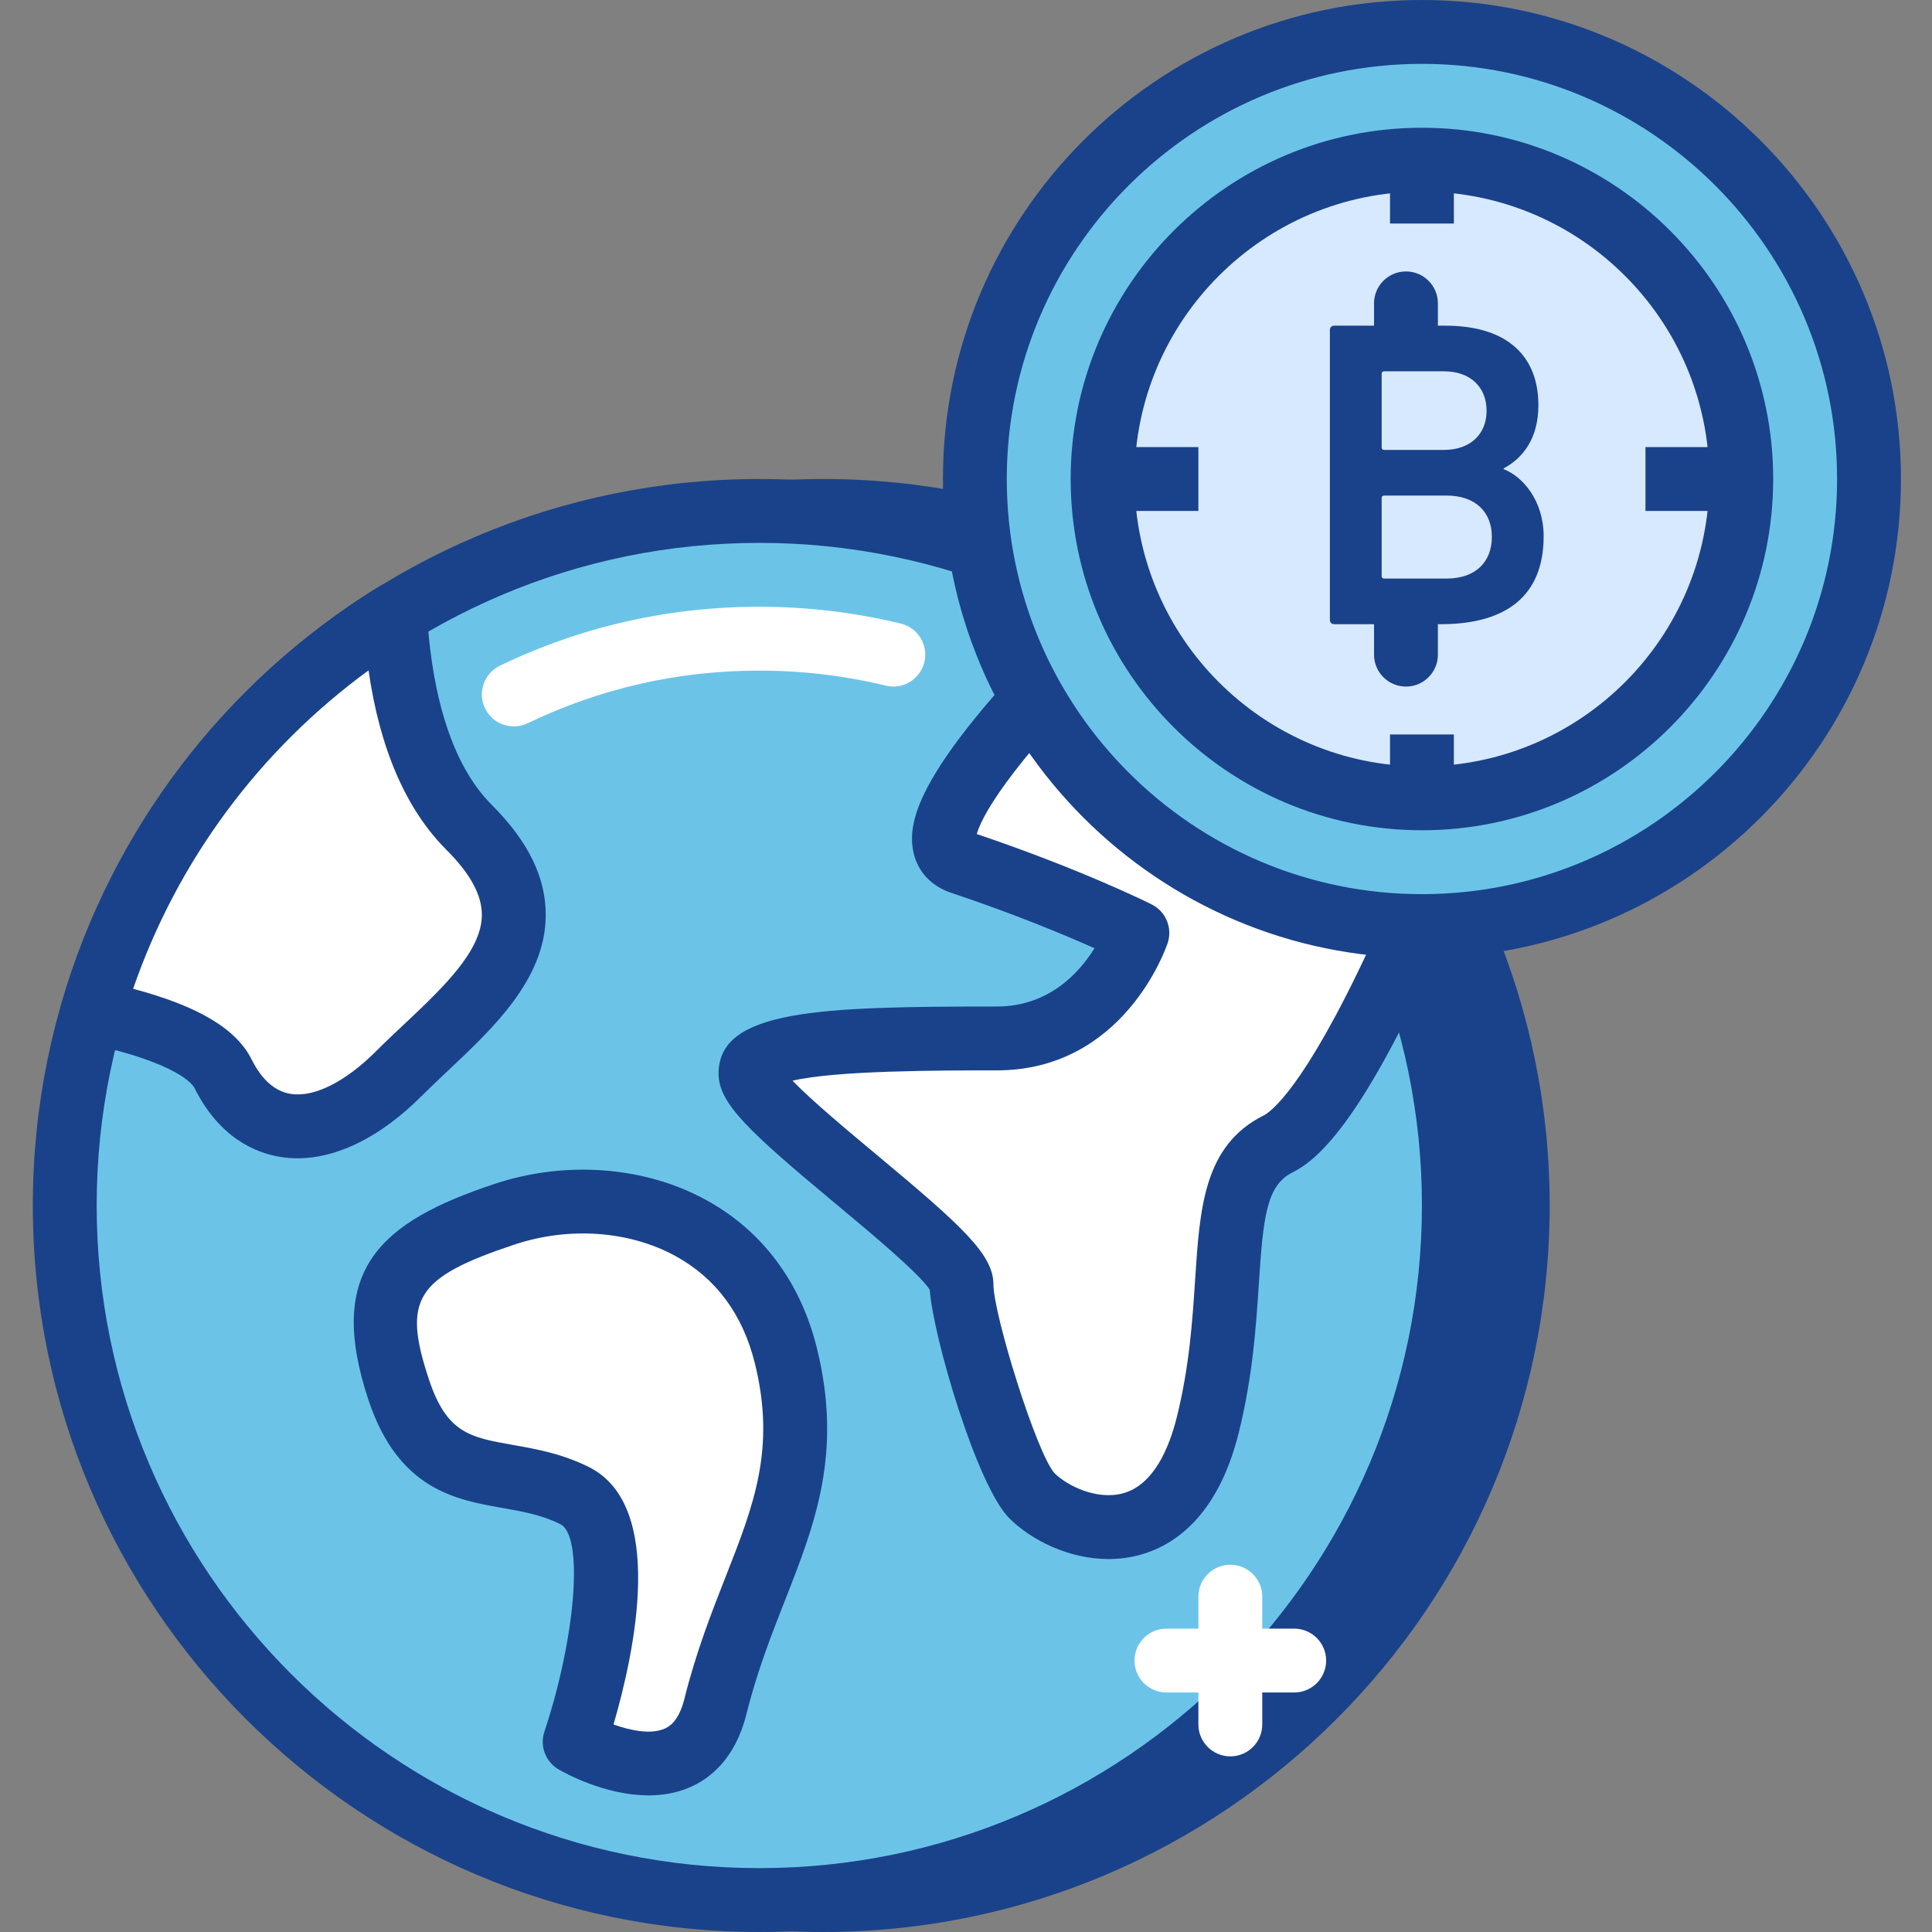 <svg width="413" height="413" viewBox="0 0 413 413" fill="none" xmlns="http://www.w3.org/2000/svg">
<rect x="0" y="0" width="413" height="413" fill="#808080" stroke="none"/>
<g clip-path="url(#clip0_1_2653)">
<path d="M324.442 257.699C324.442 339.7 257.967 406.175 175.966 406.175C93.969 406.175 27.494 339.7 27.494 257.699C27.494 175.698 93.969 109.223 175.966 109.223C257.967 109.223 324.442 175.698 324.442 257.699V257.699Z" fill="#1A428A"/>
<path d="M175.966 412.998C90.332 412.998 20.666 343.329 20.666 257.699C20.666 172.069 90.332 102.395 175.966 102.395C261.604 102.395 331.27 172.069 331.27 257.699C331.27 343.329 261.604 412.998 175.966 412.998ZM175.966 116.051C97.863 116.051 34.318 179.592 34.318 257.699C34.318 335.802 97.863 399.346 175.966 399.346C254.073 399.346 317.618 335.802 317.618 257.699C317.618 179.592 254.073 116.051 175.966 116.051V116.051Z" fill="#1A428A"/>
<path d="M310.789 257.699C310.789 339.7 244.315 406.175 162.314 406.175C80.313 406.175 13.838 339.7 13.838 257.699C13.838 175.698 80.313 109.223 162.314 109.223C244.315 109.223 310.789 175.698 310.789 257.699V257.699Z" fill="#6BC4E8"/>
<path d="M162.314 412.998C76.68 412.998 7.014 343.329 7.014 257.699C7.014 172.069 76.68 102.395 162.314 102.395C247.948 102.395 317.617 172.069 317.617 257.699C317.617 343.329 247.948 412.998 162.314 412.998V412.998ZM162.314 116.051C84.211 116.051 20.666 179.592 20.666 257.699C20.666 335.802 84.211 399.346 162.314 399.346C240.421 399.346 303.962 335.802 303.962 257.699C303.962 179.592 240.421 116.051 162.314 116.051V116.051Z" fill="#1A428A"/>
<path d="M109.835 155.28C107.296 155.28 104.859 153.862 103.683 151.413C102.046 148.022 103.476 143.94 106.87 142.3C124.237 133.941 142.893 129.703 162.314 129.703C172.536 129.703 182.716 130.917 192.567 133.3C196.235 134.191 198.485 137.882 197.594 141.542C196.703 145.206 193.028 147.487 189.356 146.565C180.552 144.437 171.454 143.355 162.314 143.355C144.959 143.355 128.299 147.143 112.796 154.608C111.839 155.069 110.831 155.28 109.835 155.28Z" fill="white"/>
<path fill-rule="evenodd" clip-rule="evenodd" d="M19.733 216.305C32.517 219.012 44.498 223.168 47.669 229.508C55.189 244.543 70.223 244.543 85.258 229.508C100.293 214.469 122.847 199.435 100.293 176.885C89.039 165.627 85.34 147.058 84.453 131.277C53.482 150.393 30.088 180.572 19.733 216.305V216.305Z" fill="white"/>
<path d="M63.602 247.605C62.356 247.605 61.13 247.504 59.923 247.312C54.474 246.426 46.861 243.152 41.56 232.559C41.294 232.028 38.38 227.231 18.319 222.985C16.463 222.594 14.854 221.446 13.877 219.821C12.901 218.188 12.643 216.227 13.174 214.407C23.904 177.373 47.943 145.788 80.867 125.468C82.918 124.195 85.473 124.117 87.609 125.222C89.742 126.336 91.133 128.488 91.269 130.894C92.012 144.093 95.015 161.956 105.121 172.053C113.007 179.939 116.784 187.752 116.659 195.939C116.456 209.399 105.464 219.747 95.773 228.871C93.832 230.699 91.898 232.52 90.086 234.332C81.43 242.992 72.161 247.605 63.602 247.605ZM28.459 211.368C42.404 215.087 50.521 219.946 53.775 226.453C55.95 230.809 58.755 233.293 62.106 233.832C67.106 234.649 73.793 231.309 80.43 224.68C82.34 222.766 84.371 220.86 86.414 218.934C94.511 211.306 102.89 203.423 103.007 195.736C103.07 191.435 100.609 186.849 95.469 181.709C86.809 173.049 81.215 160.17 78.782 143.308C55.427 160.37 37.896 184.056 28.459 211.368Z" fill="#1A428A"/>
<path fill-rule="evenodd" clip-rule="evenodd" d="M122.846 372.344C122.846 372.344 137.881 327.24 122.846 319.72C107.812 312.201 92.777 319.72 85.258 297.166C77.739 274.616 85.258 267.097 107.812 259.578C130.362 252.062 160.435 259.578 167.954 289.651C175.47 319.72 160.435 334.755 152.92 364.828C147.447 386.706 122.846 372.344 122.846 372.344Z" fill="white"/>
<path d="M138.627 383.796C129.268 383.796 120.624 378.949 119.401 378.234C116.616 376.609 115.351 373.25 116.37 370.187C123.124 349.875 124.788 328.318 119.792 325.821C115.815 323.837 111.687 323.111 107.316 322.337C97.441 320.595 85.156 318.431 78.781 299.322C69.434 271.276 81.555 261.14 105.652 253.105C120.87 248.027 137.807 249.304 150.971 256.531C162.904 263.085 171.068 273.968 174.579 287.998C180.216 310.545 174.196 325.845 167.829 342.051C164.884 349.539 161.845 357.278 159.545 366.484C157.115 376.191 151.545 380.355 147.299 382.144C144.471 383.335 141.514 383.796 138.627 383.796ZM122.846 372.343H122.913H122.846ZM131.151 368.637C134.639 369.886 139.006 370.836 142.014 369.554C142.76 369.234 145.018 368.273 146.295 363.176C148.81 353.102 152.162 344.579 155.123 337.048C161.146 321.724 165.908 309.615 161.334 291.303C158.736 280.917 153.037 273.245 144.4 268.503C134.514 263.085 121.639 262.171 109.968 266.05C88.859 273.089 85.965 277.69 91.734 295.002C95.535 306.396 100.558 307.283 109.683 308.888C114.585 309.756 120.143 310.736 125.897 313.611C142.33 321.829 135.745 352.887 131.151 368.637Z" fill="#1A428A"/>
<path fill-rule="evenodd" clip-rule="evenodd" d="M239.143 130.625C216.703 152.565 192.317 179.994 205.543 184.4C228.093 191.919 243.128 199.435 243.128 199.435C243.128 199.435 235.612 221.989 213.058 221.989C190.504 221.989 160.435 221.989 160.435 229.508C160.435 237.023 205.543 267.097 205.543 274.612C205.543 282.131 215.261 314.404 220.578 319.72C228.093 327.235 250.647 334.755 258.166 304.681C265.682 274.612 258.166 252.058 273.201 244.543C281.607 240.34 292.357 219.883 300.204 202.657C288.169 172.529 266.58 147.253 239.143 130.625V130.625Z" fill="white"/>
<path d="M236.976 333.274C228.441 333.274 220.406 329.2 215.75 324.548C208.844 317.638 199.465 285.776 198.754 275.71C196.571 272.264 185.829 263.319 178.622 257.312C160.091 241.867 153.607 235.895 153.607 229.508C153.607 215.825 175.091 215.161 213.058 215.161C224.195 215.161 230.691 207.981 233.964 202.7C227.656 199.892 216.855 195.369 203.379 190.873C199.114 189.455 196.243 186.416 195.301 182.326C193.594 174.912 196.903 162.393 234.37 125.742C236.593 123.57 240.018 123.176 242.679 124.785C271.412 142.198 294.095 168.947 306.548 200.126C307.235 201.86 307.192 203.794 306.423 205.493C290.513 240.406 281.584 247.984 276.252 250.648C270.713 253.421 270.025 260.308 269.107 274.378C268.529 283.233 267.807 294.256 264.787 306.338C260.307 324.278 250.877 330.392 243.761 332.364C241.499 332.989 239.218 333.274 236.976 333.274V333.274ZM169.419 231.024C173.509 235.277 181.579 242 187.364 246.824C205.887 262.257 212.367 268.226 212.367 274.612C212.367 280.917 221.558 310.63 225.433 314.931C228.132 317.615 234.503 320.763 240.108 319.208C246.674 317.392 249.948 309.404 251.542 303.029C254.264 292.139 254.913 282.229 255.483 273.487C256.487 258.113 257.354 244.836 270.15 238.434C271.463 237.773 278.595 233 292.763 202.509C281.88 176.842 263.361 154.635 240.085 139.288C214.351 164.971 209.656 175.201 208.812 178.295C230.984 185.775 245.565 193.013 246.182 193.33C249.221 194.849 250.682 198.368 249.608 201.595C249.241 202.708 240.222 228.813 213.062 228.813C201.301 228.813 178.614 228.813 169.419 231.024V231.024ZM208.629 179.392H208.695H208.629Z" fill="#1A428A"/>
<path d="M399.533 102.395C399.533 155.179 356.745 197.966 303.962 197.966C251.182 197.966 208.395 155.179 208.395 102.395C208.395 49.616 251.182 6.828 303.962 6.828C356.745 6.828 399.533 49.616 399.533 102.395V102.395Z" fill="#6BC4E8"/>
<path d="M303.962 204.794C247.503 204.794 201.567 158.862 201.567 102.395C201.567 45.932 247.503 0 303.962 0C360.425 0 406.361 45.932 406.361 102.395C406.361 158.862 360.425 204.794 303.962 204.794V204.794ZM303.962 13.652C255.03 13.652 215.219 53.463 215.219 102.395C215.219 151.327 255.03 191.142 303.962 191.142C352.898 191.142 392.709 151.327 392.709 102.395C392.709 53.463 352.898 13.652 303.962 13.652Z" fill="#1A428A"/>
<path d="M372.229 102.395C372.229 140.097 341.664 170.663 303.962 170.663C266.264 170.663 235.698 140.097 235.698 102.395C235.698 64.697 266.264 34.132 303.962 34.132C341.664 34.132 372.229 64.697 372.229 102.395Z" fill="#D7E9FF"/>
<path d="M303.962 177.486C262.557 177.486 228.874 143.804 228.874 102.395C228.874 60.99 262.557 27.308 303.962 27.308C345.371 27.308 379.053 60.99 379.053 102.395C379.053 143.804 345.371 177.486 303.962 177.486ZM303.962 40.959C270.088 40.959 242.526 68.517 242.526 102.395C242.526 136.277 270.088 163.834 303.962 163.834C337.84 163.834 365.401 136.277 365.401 102.395C365.401 68.517 337.84 40.959 303.962 40.959V40.959Z" fill="#1A428A"/>
<path d="M297.138 34.132H310.79V47.784H297.138V34.132Z" fill="#1A428A"/>
<path d="M297.138 157.006H310.79V170.663H297.138V157.006Z" fill="#1A428A"/>
<path d="M235.698 95.571H256.179V109.224H235.698V95.571Z" fill="#1A428A"/>
<path d="M351.749 95.571H372.229V109.224H351.749V95.571Z" fill="#1A428A"/>
<path d="M284.283 70.556C284.283 69.99 284.654 69.619 285.216 69.619H308.966C322.477 69.619 328.859 76.372 328.859 86.603C328.859 93.829 325.481 97.958 321.446 100.118V100.301C325.387 101.809 329.984 106.875 329.984 114.66C329.984 127.336 322.008 133.433 308.024 133.433H285.216C284.654 133.433 284.283 133.062 284.283 132.496V70.556ZM308.68 96.176C314.313 96.176 317.786 92.798 317.786 87.821C317.786 82.755 314.313 79.376 308.68 79.376H295.915C295.54 79.376 295.353 79.564 295.353 79.935V95.618C295.353 95.989 295.54 96.176 295.915 96.176H308.68ZM295.915 123.676H309.243C315.442 123.676 318.911 120.109 318.911 114.754C318.911 109.504 315.442 105.938 309.243 105.938H295.915C295.54 105.938 295.353 106.121 295.353 106.504V123.109C295.353 123.488 295.54 123.676 295.915 123.676Z" fill="#1A428A"/>
<path d="M300.552 78.506C296.782 78.506 293.724 75.451 293.724 71.678V64.85C293.724 61.076 296.782 58.025 300.552 58.025C304.321 58.025 307.376 61.076 307.376 64.85V71.678C307.376 75.451 304.321 78.506 300.552 78.506Z" fill="#1A428A"/>
<path d="M300.552 146.769C296.782 146.769 293.724 143.714 293.724 139.941V133.117C293.724 129.343 296.782 126.289 300.552 126.289C304.321 126.289 307.376 129.343 307.376 133.117V139.941C307.376 143.714 304.321 146.769 300.552 146.769Z" fill="#1A428A"/>
<path d="M263.006 375.453C259.237 375.453 256.178 372.402 256.178 368.629V341.321C256.178 337.548 259.237 334.497 263.006 334.497C266.776 334.497 269.83 337.548 269.83 341.321V368.629C269.83 372.402 266.776 375.453 263.006 375.453Z" fill="white"/>
<path d="M276.658 361.801H249.35C245.581 361.801 242.526 358.75 242.526 354.977C242.526 351.204 245.581 348.149 249.35 348.149H276.658C280.427 348.149 283.486 351.204 283.486 354.977C283.486 358.75 280.427 361.801 276.658 361.801Z" fill="white"/>
</g>
<defs>
<clipPath id="clip0_1_2653">
<rect width="413" height="413" fill="white"/>
</clipPath>
</defs>
</svg>
